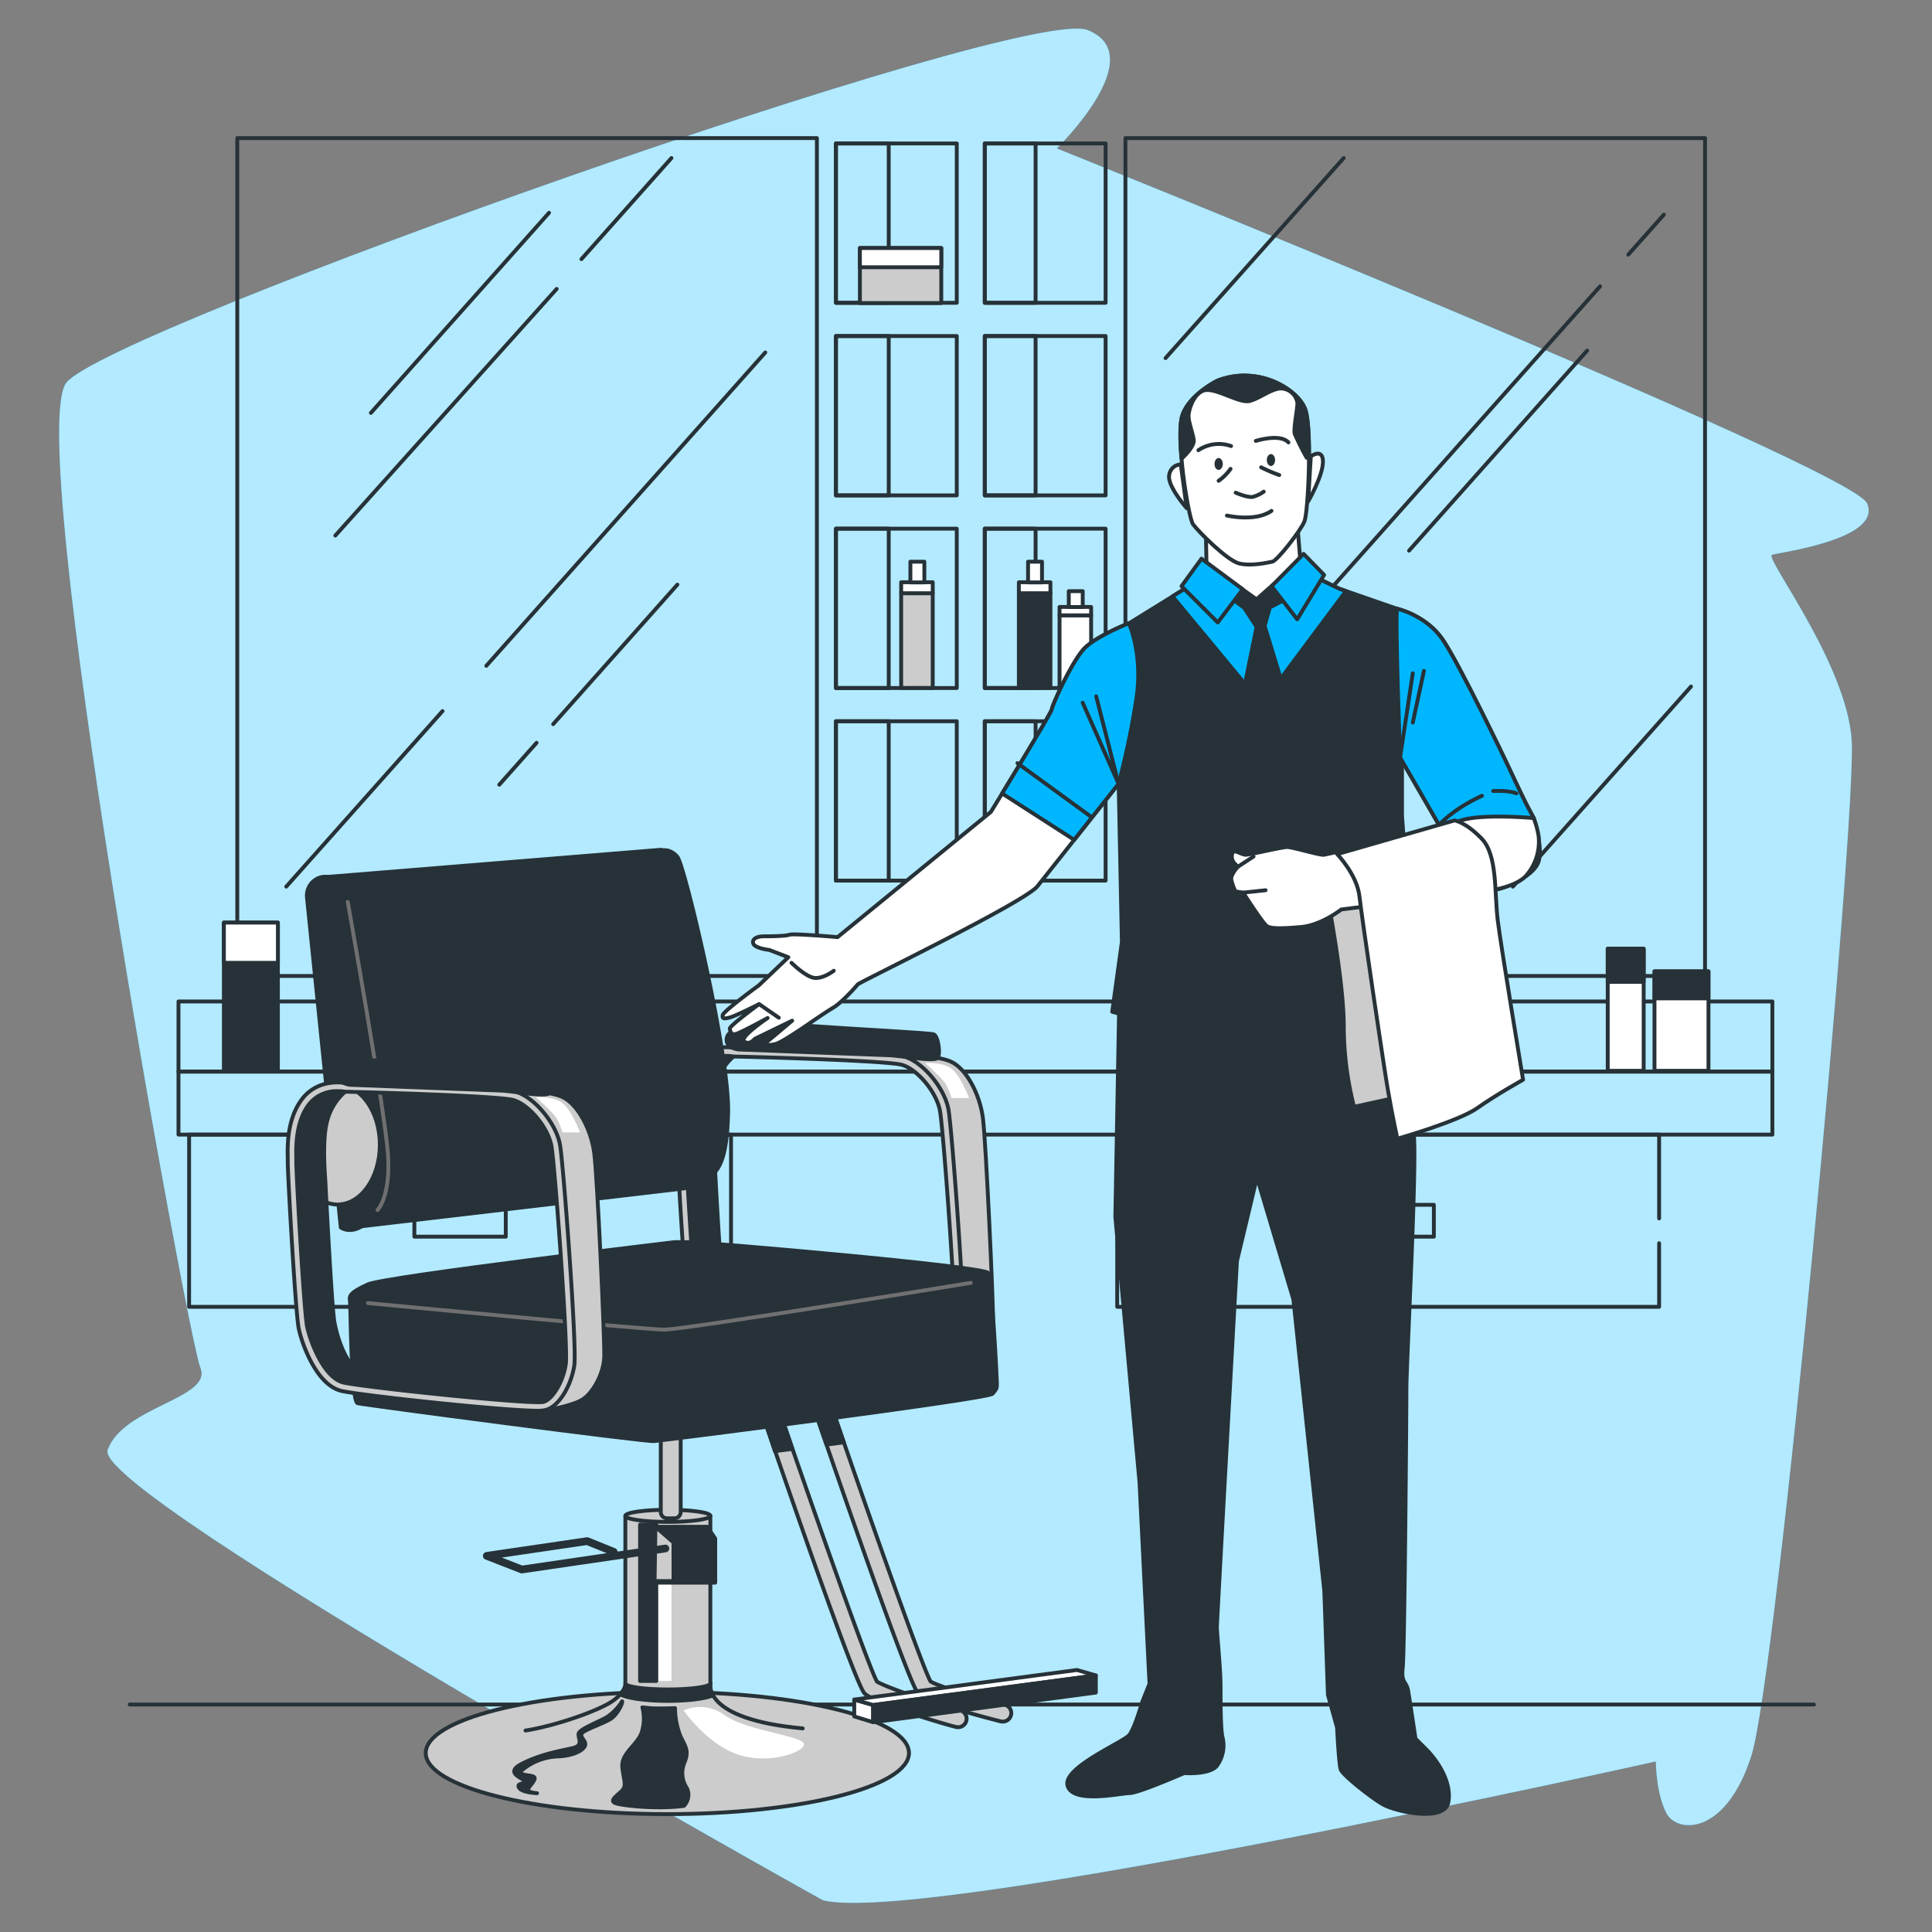<svg xmlns="http://www.w3.org/2000/svg" viewBox="0 0 500 500"><rect x="0" y="0" width="500" height="500" fill="#808080" stroke="none"/><g id="freepik--background-simple--inject-67"><path d="M212.92,491.76S23.86,386.57,27.86,375.26s27.29-13.32,24-21.31S5.89,113,17.21,99,264.85,1.13,281.49,7.79s-8,30.62-8,30.62S479.21,121,483.2,130.28s-22.63,12.65-24.63,13.31,19.3,28,20.64,47.93-19.31,242.32-26,263-19.3,20-22,14.64-2.67-13.31-2.67-13.31S238.22,498.41,212.92,491.76Z" style="fill:#00B7FF"></path><path d="M212.92,491.76S23.86,386.57,27.86,375.26s27.29-13.32,24-21.31S5.89,113,17.21,99,264.85,1.13,281.49,7.79s-8,30.62-8,30.62S479.21,121,483.2,130.28s-22.63,12.65-24.63,13.31,19.3,28,20.64,47.93-19.31,242.32-26,263-19.3,20-22,14.64-2.67-13.31-2.67-13.31S238.22,498.41,212.92,491.76Z" style="fill:#fff;opacity:0.7"></path></g><g id="freepik--Floor--inject-67"><line x1="33.58" y1="441.13" x2="469.45" y2="441.13" style="fill:none;stroke:#263238;stroke-linecap:round;stroke-linejoin:round"></line></g><g id="freepik--Stations--inject-67"><rect x="291.26" y="35.74" width="150" height="216.84" style="fill:none;stroke:#263238;stroke-linecap:round;stroke-linejoin:round"></rect><line x1="414.09" y1="74.11" x2="331.44" y2="166.94" style="fill:none;stroke:#263238;stroke-linecap:round;stroke-linejoin:round"></line><line x1="430.6" y1="55.56" x2="421.4" y2="65.89" style="fill:none;stroke:#263238;stroke-linecap:round;stroke-linejoin:round"></line><line x1="410.76" y1="90.73" x2="364.66" y2="142.51" style="fill:none;stroke:#263238;stroke-linecap:round;stroke-linejoin:round"></line><line x1="347.75" y1="40.9" x2="301.64" y2="92.68" style="fill:none;stroke:#263238;stroke-linecap:round;stroke-linejoin:round"></line><line x1="437.63" y1="177.68" x2="391.53" y2="229.46" style="fill:none;stroke:#263238;stroke-linecap:round;stroke-linejoin:round"></line><rect x="61.41" y="35.74" width="150" height="216.84" style="fill:none;stroke:#263238;stroke-linecap:round;stroke-linejoin:round"></rect><line x1="142.09" y1="55.07" x2="95.99" y2="106.85" style="fill:none;stroke:#263238;stroke-linecap:round;stroke-linejoin:round"></line><line x1="138.86" y1="192.24" x2="129.21" y2="203.08" style="fill:none;stroke:#263238;stroke-linecap:round;stroke-linejoin:round"></line><line x1="175.31" y1="151.3" x2="143.16" y2="187.41" style="fill:none;stroke:#263238;stroke-linecap:round;stroke-linejoin:round"></line><line x1="144.07" y1="74.77" x2="86.78" y2="138.6" style="fill:none;stroke:#263238;stroke-linecap:round;stroke-linejoin:round"></line><line x1="173.77" y1="40.9" x2="150.47" y2="67.07" style="fill:none;stroke:#263238;stroke-linecap:round;stroke-linejoin:round"></line><line x1="114.53" y1="184.03" x2="74.08" y2="229.46" style="fill:none;stroke:#263238;stroke-linecap:round;stroke-linejoin:round"></line><line x1="198.06" y1="91.22" x2="125.86" y2="172.31" style="fill:none;stroke:#263238;stroke-linecap:round;stroke-linejoin:round"></line><rect x="46.19" y="259.18" width="412.5" height="18.15" style="fill:none;stroke:#263238;stroke-linecap:round;stroke-linejoin:round"></rect><rect x="46.19" y="277.33" width="412.5" height="16.31" style="fill:none;stroke:#263238;stroke-linecap:round;stroke-linejoin:round"></rect><rect x="48.94" y="293.65" width="140.25" height="44.55" style="fill:none;stroke:#263238;stroke-linecap:round;stroke-linejoin:round"></rect><rect x="107.24" y="311.8" width="23.65" height="8.25" style="fill:none;stroke:#263238;stroke-linecap:round;stroke-linejoin:round"></rect><polyline points="429.38 321.75 429.38 338.2 289.13 338.2 289.13 293.65 429.38 293.65 429.38 315.33" style="fill:none;stroke:#263238;stroke-linecap:round;stroke-linejoin:round"></polyline><rect x="347.43" y="311.8" width="23.65" height="8.25" style="fill:none;stroke:#263238;stroke-linecap:round;stroke-linejoin:round"></rect><rect x="216.34" y="37.12" width="31.27" height="41.24" style="fill:none;stroke:#263238;stroke-linecap:round;stroke-linejoin:round"></rect><rect x="216.34" y="37.12" width="13.66" height="41.24" style="fill:none;stroke:#263238;stroke-linecap:round;stroke-linejoin:round"></rect><rect x="254.86" y="37.12" width="31.27" height="41.24" style="fill:none;stroke:#263238;stroke-linecap:round;stroke-linejoin:round"></rect><rect x="254.86" y="37.12" width="13.15" height="41.24" style="fill:none;stroke:#263238;stroke-linecap:round;stroke-linejoin:round"></rect><rect x="216.34" y="86.97" width="31.27" height="41.24" style="fill:none;stroke:#263238;stroke-linecap:round;stroke-linejoin:round"></rect><rect x="216.34" y="86.97" width="13.66" height="41.24" style="fill:none;stroke:#263238;stroke-linecap:round;stroke-linejoin:round"></rect><rect x="254.86" y="86.97" width="31.27" height="41.24" style="fill:none;stroke:#263238;stroke-linecap:round;stroke-linejoin:round"></rect><rect x="254.86" y="86.97" width="13.15" height="41.24" style="fill:none;stroke:#263238;stroke-linecap:round;stroke-linejoin:round"></rect><rect x="216.34" y="136.82" width="31.27" height="41.24" style="fill:none;stroke:#263238;stroke-linecap:round;stroke-linejoin:round"></rect><rect x="216.34" y="136.82" width="13.66" height="41.24" style="fill:none;stroke:#263238;stroke-linecap:round;stroke-linejoin:round"></rect><rect x="254.86" y="136.82" width="31.27" height="41.24" style="fill:none;stroke:#263238;stroke-linecap:round;stroke-linejoin:round"></rect><rect x="254.86" y="136.82" width="13.15" height="41.24" style="fill:none;stroke:#263238;stroke-linecap:round;stroke-linejoin:round"></rect><rect x="216.34" y="186.66" width="31.27" height="41.24" style="fill:none;stroke:#263238;stroke-linecap:round;stroke-linejoin:round"></rect><rect x="216.34" y="186.66" width="13.66" height="41.24" style="fill:none;stroke:#263238;stroke-linecap:round;stroke-linejoin:round"></rect><rect x="254.86" y="186.66" width="31.27" height="41.24" style="fill:none;stroke:#263238;stroke-linecap:round;stroke-linejoin:round"></rect><rect x="254.86" y="186.66" width="13.15" height="41.24" style="fill:none;stroke:#263238;stroke-linecap:round;stroke-linejoin:round"></rect><rect x="233.22" y="153.52" width="8.17" height="24.51" style="fill:#ccc;stroke:#263238;stroke-linecap:round;stroke-linejoin:round"></rect><rect x="233.22" y="150.69" width="8.17" height="2.84" style="fill:#fff;stroke:#263238;stroke-linecap:round;stroke-linejoin:round"></rect><rect x="235.61" y="145.36" width="3.61" height="5.36" style="fill:#fff;stroke:#263238;stroke-linecap:round;stroke-linejoin:round"></rect><rect x="263.68" y="153.52" width="8.17" height="24.51" style="fill:#263238;stroke:#263238;stroke-linecap:round;stroke-linejoin:round"></rect><rect x="263.68" y="150.69" width="8.17" height="2.84" style="fill:#fff;stroke:#263238;stroke-linecap:round;stroke-linejoin:round"></rect><rect x="266.06" y="145.36" width="3.61" height="5.36" style="fill:#fff;stroke:#263238;stroke-linecap:round;stroke-linejoin:round"></rect><rect x="274.21" y="159.25" width="8.17" height="18.78" style="fill:#fff;stroke:#263238;stroke-linecap:round;stroke-linejoin:round"></rect><rect x="274.21" y="157.07" width="8.17" height="2.17" style="fill:#fff;stroke:#263238;stroke-linecap:round;stroke-linejoin:round"></rect><rect x="276.6" y="152.99" width="3.61" height="4.11" style="fill:#fff;stroke:#263238;stroke-linecap:round;stroke-linejoin:round"></rect><rect x="222.54" y="64.19" width="21.06" height="14.25" style="fill:#ccc;stroke:#263238;stroke-linecap:round;stroke-linejoin:round"></rect><rect x="222.54" y="64.19" width="21.06" height="4.98" style="fill:#fff;stroke:#263238;stroke-linecap:round;stroke-linejoin:round"></rect><rect x="416.08" y="245.53" width="9.3" height="31.6" style="fill:#fff;stroke:#263238;stroke-linecap:round;stroke-linejoin:round"></rect><rect x="416.08" y="245.53" width="9.3" height="8.58" style="fill:#263238;stroke:#263238;stroke-linecap:round;stroke-linejoin:round"></rect><rect x="428.18" y="251.39" width="13.97" height="25.74" style="fill:#fff;stroke:#263238;stroke-linecap:round;stroke-linejoin:round"></rect><rect x="428.18" y="251.39" width="13.97" height="6.99" style="fill:#263238;stroke:#263238;stroke-linecap:round;stroke-linejoin:round"></rect><rect x="57.94" y="238.77" width="13.98" height="38.36" style="fill:#263238;stroke:#263238;stroke-linecap:round;stroke-linejoin:round"></rect><rect x="57.94" y="238.77" width="13.98" height="10.41" style="fill:#fff;stroke:#263238;stroke-linecap:round;stroke-linejoin:round"></rect></g><g id="freepik--Chair--inject-67"><path d="M232.57,273.1s9.54-.14,13.49,1.63,7.49,8.31,8.31,14.58S257.09,337.66,257,342s-3,9.54-5.86,11.17-8.45,3-8.45,3l-.82-.35s6.27-5.65,6.68-10.41-2.18-34.74-2.18-34.74l-2-25.06s-3.82-6-6.81-8.58S232.57,273.1,232.57,273.1Z" style="fill:#ccc;stroke:#263238;stroke-linecap:round;stroke-linejoin:round"></path><path d="M239.4,275.12s4.53,3.91,5.46,5.62a18,18,0,0,1,1.41,3.44h4.53s-2.35-6.25-4.84-7.81S239.4,275.12,239.4,275.12Z" style="fill:#fff"></path><path d="M189.83,273.44a14.93,14.93,0,0,0-4.66,7.69c-1.36,5.18-.41,15.26-.41,15.67s1.64,32.28,2.32,36.09,3,12.13,8.17,14.17S245.51,352,245.51,352a27.34,27.34,0,0,1-2.45,2.72c-1.23,1.15-4.49,0-4.49,0l-50.27-4.9s-5.17-1.78-8.17-11.45-3.95-41.68-3.95-41.68-1.09-12.94.95-16.75,5.73-7.09,8-7.22,5.72,0,5.72,0Z" style="fill:#263238;stroke:#263238;stroke-linecap:round;stroke-linejoin:round"></path><path d="M239.89,356c-9.34,0-46-4-50.94-5.13-6.6-1.52-10.3-12.42-11.08-16.11-.88-4.17-2.86-40-2.86-43,0-.27,0-.6,0-1-.07-3.25-.22-10,3.5-15.15,4.06-5.64,10.71-4.58,11.71-4.39,2.66.06,39.19.91,43.78,2.22,4.83,1.38,10.51,8.19,11.47,13.74.9,5.18,4.41,52.2,3.71,57s-3.67,10.54-7.33,11.59A9,9,0,0,1,239.89,356Zm-52-82.71a9,9,0,0,0-7.58,3.67c-3.29,4.56-3.15,10.81-3.08,13.81,0,.39,0,.73,0,1,0,3.18,2,38.71,2.81,42.51.85,4,4.4,13.25,9.42,14.41,5.51,1.27,48.86,5.78,51.78,5,2.37-.68,5.11-5.34,5.74-9.78s-2.84-51.43-3.7-56.34-5.82-10.83-9.89-12c-3.65-1-32.52-1.9-43.33-2.14l-.22,0h0A9.73,9.73,0,0,0,187.87,273.26Z" style="fill:#ccc;stroke:#263238;stroke-linecap:round;stroke-linejoin:round"></path><path d="M234,273.47s7.54,1.16,8.55.4.25-5.8-.89-6.18-19.79-1.3-32-2.18-20.6,0-21.49,2.81S191,271.6,191,271.6l39.64,1.52Z" style="fill:#263238;stroke:#263238;stroke-linecap:round;stroke-linejoin:round"></path><path d="M175.35,221.82a4.91,4.91,0,0,0-1.15-1.08,4.17,4.17,0,0,0-3-.66v-.17L84.1,227l9.54,90.35L176,307.67a12.33,12.33,0,0,0,5.71-1.93c3.2-1.92,6.41-2.89,6.73-17.94S177.27,224.39,175.35,221.82Z" style="fill:#263238;stroke:#263238;stroke-linecap:round;stroke-linejoin:round"></path><path d="M79.45,232.3l8.75,85.38s2.24,1.66,5.44-.33,6.41-3,6.73-18.58-10.89-67.33-12.81-70a4.88,4.88,0,0,0-1.15-1.12C83.24,225.48,79.05,228.38,79.45,232.3Z" style="fill:#263238;stroke:#263238;stroke-linecap:round;stroke-linejoin:round"></path><path d="M90,233.43s9.68,54.39,10.41,65.34-2.7,14.39-2.7,14.39" style="fill:none;stroke:#707070;stroke-linecap:round;stroke-linejoin:round"></path><ellipse cx="172.71" cy="453.68" rx="62.53" ry="15.81" style="fill:#ccc;stroke:#263238;stroke-linecap:round;stroke-linejoin:round"></ellipse><path d="M136,447.86c7.4-1.11,19.23-5.18,22.74-7.77s3.15-4.43,3.15-4.43h22s-2.41,9.24,23.85,11.65" style="fill:#ccc;stroke:#263238;stroke-linecap:round;stroke-linejoin:round"></path><path d="M176.92,442.62s6.12,9,14.51,11.6,18-1.29,16.44-3.22-14.83-3.23-20.31-7.1A10.82,10.82,0,0,0,176.92,442.62Z" style="fill:#fff"></path><path d="M174.7,442.06s-4.61.19-6.53,0l-1.92-.2a11.82,11.82,0,0,1-.19,6.53c-1.15,3.26-5.37,5.37-5,9s1.34,4.8-.38,6.33-2.69,2.31-1.54,2.88,10.36,1.73,17.85.77a4.07,4.07,0,0,0,.77-4.61,7,7,0,0,1-.58-6.71c1-2.69.58-3.46-1-6.53A19.86,19.86,0,0,1,174.7,442.06Z" style="fill:#263238;stroke:#263238;stroke-linecap:round;stroke-linejoin:round"></path><path d="M161,440.3a13.38,13.38,0,0,1-3.94,4.08c-2.31,1.36-7.2,3.12-7.33,4.35s1.35,3-1.5,3.67-8.15,1.49-13.18,4.07,1.23,3.94.82,4.62-2.31.41-1.5,1.63,4.62,1.36,4.62,1.36-3-.14-2.17-1.36,2.31-2.58,1.09-3-4.62-.27-2.45-1.9a15.27,15.27,0,0,1,9-3.26c4.19-.2,6.78-1.7,7-3s-2.09-2.3-.4-3.39,6.09-2.5,7.48-3.69S161.2,440.8,161,440.3Z" style="fill:#263238;stroke:#263238;stroke-linecap:round;stroke-linejoin:round"></path><path d="M172.84,440.19c5.18,0,9.63-.58,11.67-1.41a4.48,4.48,0,0,1-.67-3.12h-22s.21,1.11-1.32,2.8C162.1,439.46,167,440.19,172.84,440.19Z" style="fill:#263238;stroke:#263238;stroke-linecap:round;stroke-linejoin:round"></path><path d="M161.84,392.3v43.36c0,.87,4.92,1.57,11,1.57s11-.7,11-1.57V392.3Z" style="fill:#ccc;stroke:#263238;stroke-linecap:round;stroke-linejoin:round"></path><rect x="169.59" y="394.57" width="4.2" height="40.46" style="fill:#fff"></rect><rect x="165.65" y="394.57" width="4.2" height="40.46" style="fill:#263238;stroke:#263238;stroke-linecap:round;stroke-linejoin:round"></rect><path d="M183.84,392.3c0,.87-4.93,1.57-11,1.57s-11-.7-11-1.57,4.92-1.57,11-1.57S183.84,391.43,183.84,392.3Z" style="fill:#ccc;stroke:#263238;stroke-linecap:round;stroke-linejoin:round"></path><path d="M171,369.73h5.16a0,0,0,0,1,0,0v21.58a1.63,1.63,0,0,1-1.63,1.63h-1.89a1.63,1.63,0,0,1-1.63-1.63V369.73A0,0,0,0,1,171,369.73Z" style="fill:#ccc;stroke:#263238;stroke-linecap:round;stroke-linejoin:round"></path><path d="M259.48,445.55a2.59,2.59,0,0,1-.55-.07c-5.66-1.44-19.08-5-21.34-7.28-2.12-2.12-17.3-45.71-26.16-71.5a2.22,2.22,0,1,1,4.19-1.44c8.65,25.2,23,66,25.19,69.88,1.63,1.13,11.14,4,19.21,6.05a2.21,2.21,0,0,1-.54,4.36Z" style="fill:#ccc;stroke:#263238;stroke-linecap:round;stroke-linejoin:round"></path><path d="M247.92,447a2,2,0,0,1-.54-.07c-5.67-1.43-21.38-6.41-23.64-8.68-2.13-2.12-17.31-45.71-26.16-71.5a2.21,2.21,0,1,1,4.18-1.44c8.66,25.2,23,66,25.19,69.88,1.63,1.13,13.44,5.41,21.51,7.45a2.21,2.21,0,0,1-.54,4.36Z" style="fill:#ccc;stroke:#263238;stroke-linecap:round;stroke-linejoin:round"></path><polygon points="221.08 439.85 221.08 444.21 225.97 445.71 225.97 441.26 221.08 439.85" style="fill:#fff;stroke:#263238;stroke-linecap:round;stroke-linejoin:round"></polygon><polygon points="225.97 441.26 283.6 433.6 278.72 432.19 221.08 439.85 225.97 441.26" style="fill:#fff;stroke:#263238;stroke-linecap:round;stroke-linejoin:round"></polygon><polygon points="225.97 445.71 283.6 438.04 283.6 433.6 225.97 441.26 225.97 445.71" style="fill:#263238;stroke:#263238;stroke-linecap:round;stroke-linejoin:round"></polygon><path d="M201.76,365.26a2.21,2.21,0,1,0-4.18,1.44c.95,2.77,2,5.75,3,8.85l4.49-.57Z" style="fill:#263238;stroke:#263238;stroke-linecap:round;stroke-linejoin:round"></path><path d="M215.62,365.26a2.22,2.22,0,1,0-4.19,1.44c.78,2.26,1.6,4.66,2.47,7.16l4.48-.58Z" style="fill:#263238;stroke:#263238;stroke-linecap:round;stroke-linejoin:round"></path><path d="M197.58,366.7c.95,2.77,2,5.75,3,8.85l.18,0Z" style="fill:#263238;stroke:#263238;stroke-linecap:round;stroke-linejoin:round"></path><path d="M174.6,321.46s-74.9,8.92-79.36,10.93-4.91,2.89-4.68,4.23.22,26.09,2,26.53,74.24,10,76.69,9.81,86.5-10.92,87.62-12.26S258,359.36,258,358s-1.34-26.75-2.23-28.53-73.57-8-77.36-8Z" style="fill:#263238;stroke:#263238;stroke-linecap:round;stroke-linejoin:round"></path><path d="M95.23,337.23s71.45,6.88,76.69,6.88S251.24,332,251.24,332" style="fill:none;stroke:#707070;stroke-linecap:round;stroke-linejoin:round"></path><path d="M132,282.24s9.53-.14,13.48,1.63,7.5,8.31,8.31,14.58,2.73,48.35,2.59,52.71-3,9.54-5.86,11.17-9.26,2.65-9.26,2.65,6.27-5.65,6.68-10.41-2.18-34.74-2.18-34.74l-2-25.06s-3.81-6-6.81-8.58S132,282.24,132,282.24Z" style="fill:#ccc;stroke:#263238;stroke-linecap:round;stroke-linejoin:round"></path><path d="M138.7,284s4.53,3.9,5.46,5.62a18,18,0,0,1,1.41,3.44h4.53s-2.35-6.25-4.84-7.81S138.7,284,138.7,284Z" style="fill:#fff"></path><ellipse cx="87.35" cy="296.26" rx="10.95" ry="15.47" style="fill:#ccc;stroke:#263238;stroke-linecap:round;stroke-linejoin:round"></ellipse><path d="M89.29,282.58a14.93,14.93,0,0,0-4.66,7.69c-1.37,5.18-.41,15.26-.41,15.67s1.63,32.28,2.31,36.1,3,12.12,8.18,14.16S145,361.11,145,361.11a27.34,27.34,0,0,1-2.45,2.72c-1.23,1.15-4.5,0-4.5,0l-50.26-4.9s-5.18-1.77-8.17-11.45-4-41.68-4-41.68-1.09-12.94,1-16.75,5.72-7.09,8-7.22,5.72,0,5.72,0Z" style="fill:#263238;stroke:#263238;stroke-linecap:round;stroke-linejoin:round"></path><path d="M139.34,365.11c-9.34,0-46-4-50.93-5.13-6.6-1.52-10.31-12.42-11.09-16.11-.87-4.17-2.85-40-2.85-43,0-.27,0-.6,0-1-.07-3.25-.22-10,3.49-15.15,4.06-5.64,10.71-4.58,11.71-4.39,2.67.06,39.2.91,43.79,2.22,4.82,1.38,10.5,8.19,11.47,13.74.9,5.18,4.4,52.2,3.71,57s-3.68,10.54-7.33,11.59A9.08,9.08,0,0,1,139.34,365.11Zm-52-82.71a9,9,0,0,0-7.58,3.67c-3.28,4.56-3.14,10.81-3.08,13.81,0,.39,0,.73,0,1,0,3.18,2,38.71,2.81,42.51.85,4,4.4,13.26,9.41,14.41,5.52,1.27,48.87,5.78,51.78,5,2.37-.68,5.12-5.34,5.75-9.78s-2.85-51.43-3.7-56.34-5.83-10.82-9.9-12c-3.64-1-32.51-1.9-43.33-2.14l-.21,0h0A9.89,9.89,0,0,0,87.32,282.4Z" style="fill:#ccc;stroke:#263238;stroke-linecap:round;stroke-linejoin:round"></path><path d="M133.44,282.61s7.53,1.16,8.54.41.25-5.81-.88-6.19-19.79-1.3-32-2.18-20.61,0-21.49,2.81,2.9,3.28,2.9,3.28l39.64,1.52Z" style="fill:#263238;stroke:#263238;stroke-linecap:round;stroke-linejoin:round"></path><polygon points="169.41 397.16 169.41 409.59 185.1 409.59 185.1 398.18 183.06 395.12 169.62 395.12 169.41 397.16" style="fill:#263238;stroke:#263238;stroke-linecap:round;stroke-linejoin:round"></polygon><polygon points="169.62 395.12 174.3 399.2 174.3 409.18 169.41 409.18 169.62 395.12" style="fill:#ccc;stroke:#263238;stroke-linecap:round;stroke-linejoin:round"></polygon><polyline points="172.19 400.75 135.05 406.19 125.98 402.66 151.95 398.84 158.82 401.61" style="fill:none;stroke:#263238;stroke-linecap:round;stroke-linejoin:round;stroke-width:2px"></polyline></g><g id="freepik--Character--inject-67"><path d="M289.65,259.7l-1,55.23,6.26,68.78,2.58,52.06-1.89,4.72s-1.88,6.6-3.3,8.48-17.44,8.49-16,13.21,13.67,1.88,16,1.88,14.15-5.18,14.15-5.18,6.6.47,8.48-1.89a8.89,8.89,0,0,0,1.42-7.54c-.47-2.36-.47-9-.47-13.21s-.95-13.67-.95-15.08,5.19-94.77,5.19-94.77l5.18-21.69,9.43,31.59,8,75.44.94,26.87,2.36,8.49s.47,9.43.94,10.84,7.55,7.07,10.85,9,16,4.72,17-.47-2.83-10.84-5.66-13.67l-2.83-2.83s-1.41-9.43-1.88-12.26-1.89-1.89-1.42-6.13.95-65.54.95-72.14,2.82-59.4,1.88-66S363.44,258,363.44,258l-71.66-6.6Z" style="fill:#263238;stroke:#263238;stroke-linecap:round;stroke-linejoin:round"></path><path d="M308,151.53l-15.79,9.77s3.74,12.46.83,24.72-3.53,16.83-3.53,16.83l.83,40.93-2.5,18.07s11.64,3.12,16.83,4.78,15.58,4.57,15.58,4.57l4.37-9.14,2.9,9.55s15.79,0,21.4-2.28,17.66-8.52,17.66-8.52l-3.74-49.65V199.32l-1.24-41.76-15-5.2-5.61-2.7-30.75.63Z" style="fill:#263238;stroke:#263238;stroke-linecap:round;stroke-linejoin:round"></path><path d="M361.57,157.56s7.36,1.65,11.68,7.82,16.88,32.53,16.88,32.53,3.91,8.44,5.35,11.12l1.45,2.68s2.47,7.61,1.23,11.32-8,6.38-10.09,7a46.12,46.12,0,0,1-6.38,1l-7.82-15-11.53-20S361,159.41,361.57,157.56Z" style="fill:none;stroke:#263238;stroke-linecap:round;stroke-linejoin:round"></path><path d="M397.1,212.28c-.1-.36-.17-.57-.17-.57L395.48,209c-1.44-2.68-5.35-11.12-5.35-11.12s-12.56-26.35-16.88-32.53-11.68-7.82-11.68-7.82c-.57,1.85.77,38.5.77,38.5l10.07,17.44C378.05,212.27,389,210.41,397.1,212.28Z" style="fill:#00B7FF;stroke:#263238;stroke-linecap:round;stroke-linejoin:round"></path><path d="M383.54,205.94c-7.61,3.5-11.13,7.56-11.13,7.56" style="fill:none;stroke:#263238;stroke-linecap:round;stroke-linejoin:round"></path><path d="M386.43,204.71s4.11-.21,6,.61" style="fill:none;stroke:#263238;stroke-linecap:round;stroke-linejoin:round"></path><line x1="362.34" y1="196.06" x2="365.63" y2="174.24" style="fill:none;stroke:#263238;stroke-linecap:round;stroke-linejoin:round"></line><line x1="368.51" y1="173.62" x2="365.63" y2="187" style="fill:none;stroke:#263238;stroke-linecap:round;stroke-linejoin:round"></line><polygon points="331.46 175.62 348.34 152.97 346.61 152.37 341 149.66 310.25 150.29 307.97 151.53 303.43 154.34 326.06 181.64 331.46 175.62" style="fill:#00B7FF;stroke:#263238;stroke-linecap:round;stroke-linejoin:round"></polygon><polygon points="318.45 154.63 322.01 157.33 325.2 162.24 322.26 176.73 326.06 181.64 331.46 175.62 327.29 162 328.64 157.21 333.55 154.63 325.45 147.02 319.93 152.79 318.45 154.63" style="fill:#263238;stroke:#263238;stroke-linecap:round;stroke-linejoin:round"></polygon><polygon points="312.08 137.94 312.24 145.88 325.19 155.1 336.52 145.07 335.71 135.19 312.08 137.94" style="fill:#fff;stroke:#263238;stroke-linecap:round;stroke-linejoin:round"></polygon><path d="M315.11,98.5s-7.09,3.42-9.05,8.8,1.47,26.65,2.69,28.37,8.84,9.44,12,10.17,7.33-.24,8.56-.49,7.3-8,8.28-10.42,1.95-23.72.24-28.85S325.81,94.37,315.11,98.5Z" style="fill:#fff;stroke:#263238;stroke-linecap:round;stroke-linejoin:round"></path><path d="M305.58,120.19a3.15,3.15,0,0,0-3,2.79c-.52,2.79,4.54,8.54,4.54,8.54Z" style="fill:#fff;stroke:#263238;stroke-linecap:round;stroke-linejoin:round"></path><path d="M339.24,118.09s3.14-2.27,3.14,1.4-3.83,10.29-3.83,10.29Z" style="fill:#fff;stroke:#263238;stroke-linecap:round;stroke-linejoin:round"></path><path d="M318.6,115.44a9.5,9.5,0,0,0-8.45,1.07" style="fill:none;stroke:#263238;stroke-linecap:round;stroke-linejoin:round"></path><path d="M325,114.1s6.31-2,8.45.4" style="fill:none;stroke:#263238;stroke-linecap:round;stroke-linejoin:round"></path><path d="M319.8,127.51s3.09,1.34,4.43,1.08a8.82,8.82,0,0,0,2.82-1.35" style="fill:none;stroke:#263238;stroke-linecap:round;stroke-linejoin:round"></path><path d="M317.52,133.42s7.38,1.74,11.54-1.21" style="fill:none;stroke:#263238;stroke-linecap:round;stroke-linejoin:round"></path><ellipse cx="315.38" cy="120.07" rx="1.07" ry="1.54" style="fill:#263238"></ellipse><ellipse cx="328.92" cy="119.06" rx="1.07" ry="1.54" style="fill:#263238"></ellipse><path d="M318.46,121.34a12.63,12.63,0,0,1-3.08,3.09" style="fill:none;stroke:#263238;stroke-linecap:round;stroke-linejoin:round"></path><path d="M326.38,120.94a38.34,38.34,0,0,0,4.69,2" style="fill:none;stroke:#263238;stroke-linecap:round;stroke-linejoin:round"></path><path d="M338.79,117.54c0-4.9-.26-9.44-.94-11.46-1.71-5.14-12-11.71-22.74-7.58,0,0-7.09,3.42-9.05,8.8-.75,2.07-.71,6.51-.29,11.28l.08.08s3.36-3,3.09-4.83-1.34-4.56-1.34-6.17,1.47-6.44,4.56-6.71,8.72,3.49,11.26,2.82,5.1-2.82,7.65-3.22a4.39,4.39,0,0,1,4.7,3.76c0,1.61-1.08,6.7-.68,8a66.5,66.5,0,0,0,3.09,6.17Z" style="fill:#263238;stroke:#263238;stroke-linecap:round;stroke-linejoin:round"></path><polygon points="321.63 152.51 315.15 161.09 305.77 151.71 310.95 144.58 321.63 152.51" style="fill:#00B7FF;stroke:#263238;stroke-linecap:round;stroke-linejoin:round"></polygon><polygon points="329.08 151.71 335.71 160.28 342.68 148.79 337.36 143.34 329.08 151.71" style="fill:#00B7FF;stroke:#263238;stroke-linecap:round;stroke-linejoin:round"></polygon><path d="M292.18,161.3s-7.9,3.11-11.22,6.23-8.73,15.17-8.73,16-15.79,26.59-15.79,26.59l-39.68,32.41s-11.42-1-12.46-.62-5,.41-6.65.41-3.12.62-2.7,1.87,4.15,1.66,4.15,1.66l4.92,1.88L196.4,255s-9.14,6.65-9.35,7.69.42,1,1.87.62,7.53-3.44,7.53-3.44-7.72,5.66-7.58,6.35.27,1.65,1.51,1.38,8.28-4.14,8.28-4.14-7.45,5-6.07,6.07,2.76-.69,2.76-.69l9.66-4.69s-6.49,5.52-7,5.79,1,.83,3,.14,9.1-5.66,9.1-5.66,3.59-2.48,5.66-3.72,5.79-5.38,6.21-5.94,43.18-21.24,46.49-25.38,21-26.52,21-26.52a207.55,207.55,0,0,0,4.66-22.32C295.79,169.08,292.18,161.3,292.18,161.3Z" style="fill:#fff;stroke:#263238;stroke-linecap:round;stroke-linejoin:round"></path><path d="M272.23,183.53c0,.6-8.32,14.34-12.88,21.82l18.65,12,11.48-14.5a207.55,207.55,0,0,0,4.66-22.32c1.65-11.45-2-19.23-2-19.23s-7.9,3.11-11.22,6.23S272.23,182.7,272.23,183.53Z" style="fill:#00B7FF;stroke:#263238;stroke-linecap:round;stroke-linejoin:round"></path><line x1="263.31" y1="197.5" x2="282.25" y2="211.29" style="fill:none;stroke:#263238;stroke-linecap:round;stroke-linejoin:round"></line><polyline points="280.19 181.85 289.48 202.85 283.69 180.21" style="fill:none;stroke:#263238;stroke-linecap:round;stroke-linejoin:round"></polyline><path d="M204.84,249.18s3.71,3.7,6,3.91,4.94-1.86,4.94-1.86" style="fill:none;stroke:#263238;stroke-linecap:round;stroke-linejoin:round"></path><line x1="196.45" y1="259.86" x2="201.55" y2="263.38" style="fill:none;stroke:#263238;stroke-linecap:round;stroke-linejoin:round"></line><path d="M343.72,233.19s.08.4.21,1.11c.83,4.47,3.84,21.35,3.84,31.28a85,85,0,0,0,2.65,20.86l12.76-2.8-6.38-53.72Z" style="fill:#ccc;stroke:#263238;stroke-linecap:round;stroke-linejoin:round"></path><path d="M377.66,212.49s-6.85,1.4-8.72,2.33-25.22,6.23-26.31,6.39-8.1-2-9.5-2-9.65,2-10.74,2-3.12-1.56-3.43-.47a2.64,2.64,0,0,0,.63,2.8l.77.78s-1.86,2-1.71,3.27a12.77,12.77,0,0,0,1.09,3.11l2,.31s5.13,8.1,6.22,8.72,3.74.63,8.88.16,10.28-4.52,10.28-4.52l34.54-4.31s10-.78,13.26-4.4a13.35,13.35,0,0,0,3.27-10.28,21.68,21.68,0,0,0-1.29-4.67S382.8,210.46,377.66,212.49Z" style="fill:#fff;stroke:#263238;stroke-linecap:round;stroke-linejoin:round"></path><line x1="321.77" y1="231.01" x2="327.53" y2="230.39" style="fill:none;stroke:#263238;stroke-linecap:round;stroke-linejoin:round"></line><line x1="320.36" y1="224.32" x2="324.41" y2="221.67" style="fill:none;stroke:#263238;stroke-linecap:round;stroke-linejoin:round"></line><path d="M346.06,221.05s5.13,5.29,5.76,10.9,6.22,43.44,7.31,49.82,2.5,12.93,2.5,12.93,15.88-4.52,20.7-7.94,11.84-7.32,11.84-7.32-5.61-33.79-6.54-41.11,0-17-4.21-21.33-7-4.67-7-4.67Z" style="fill:#fff;stroke:#263238;stroke-linecap:round;stroke-linejoin:round"></path></g></svg>
